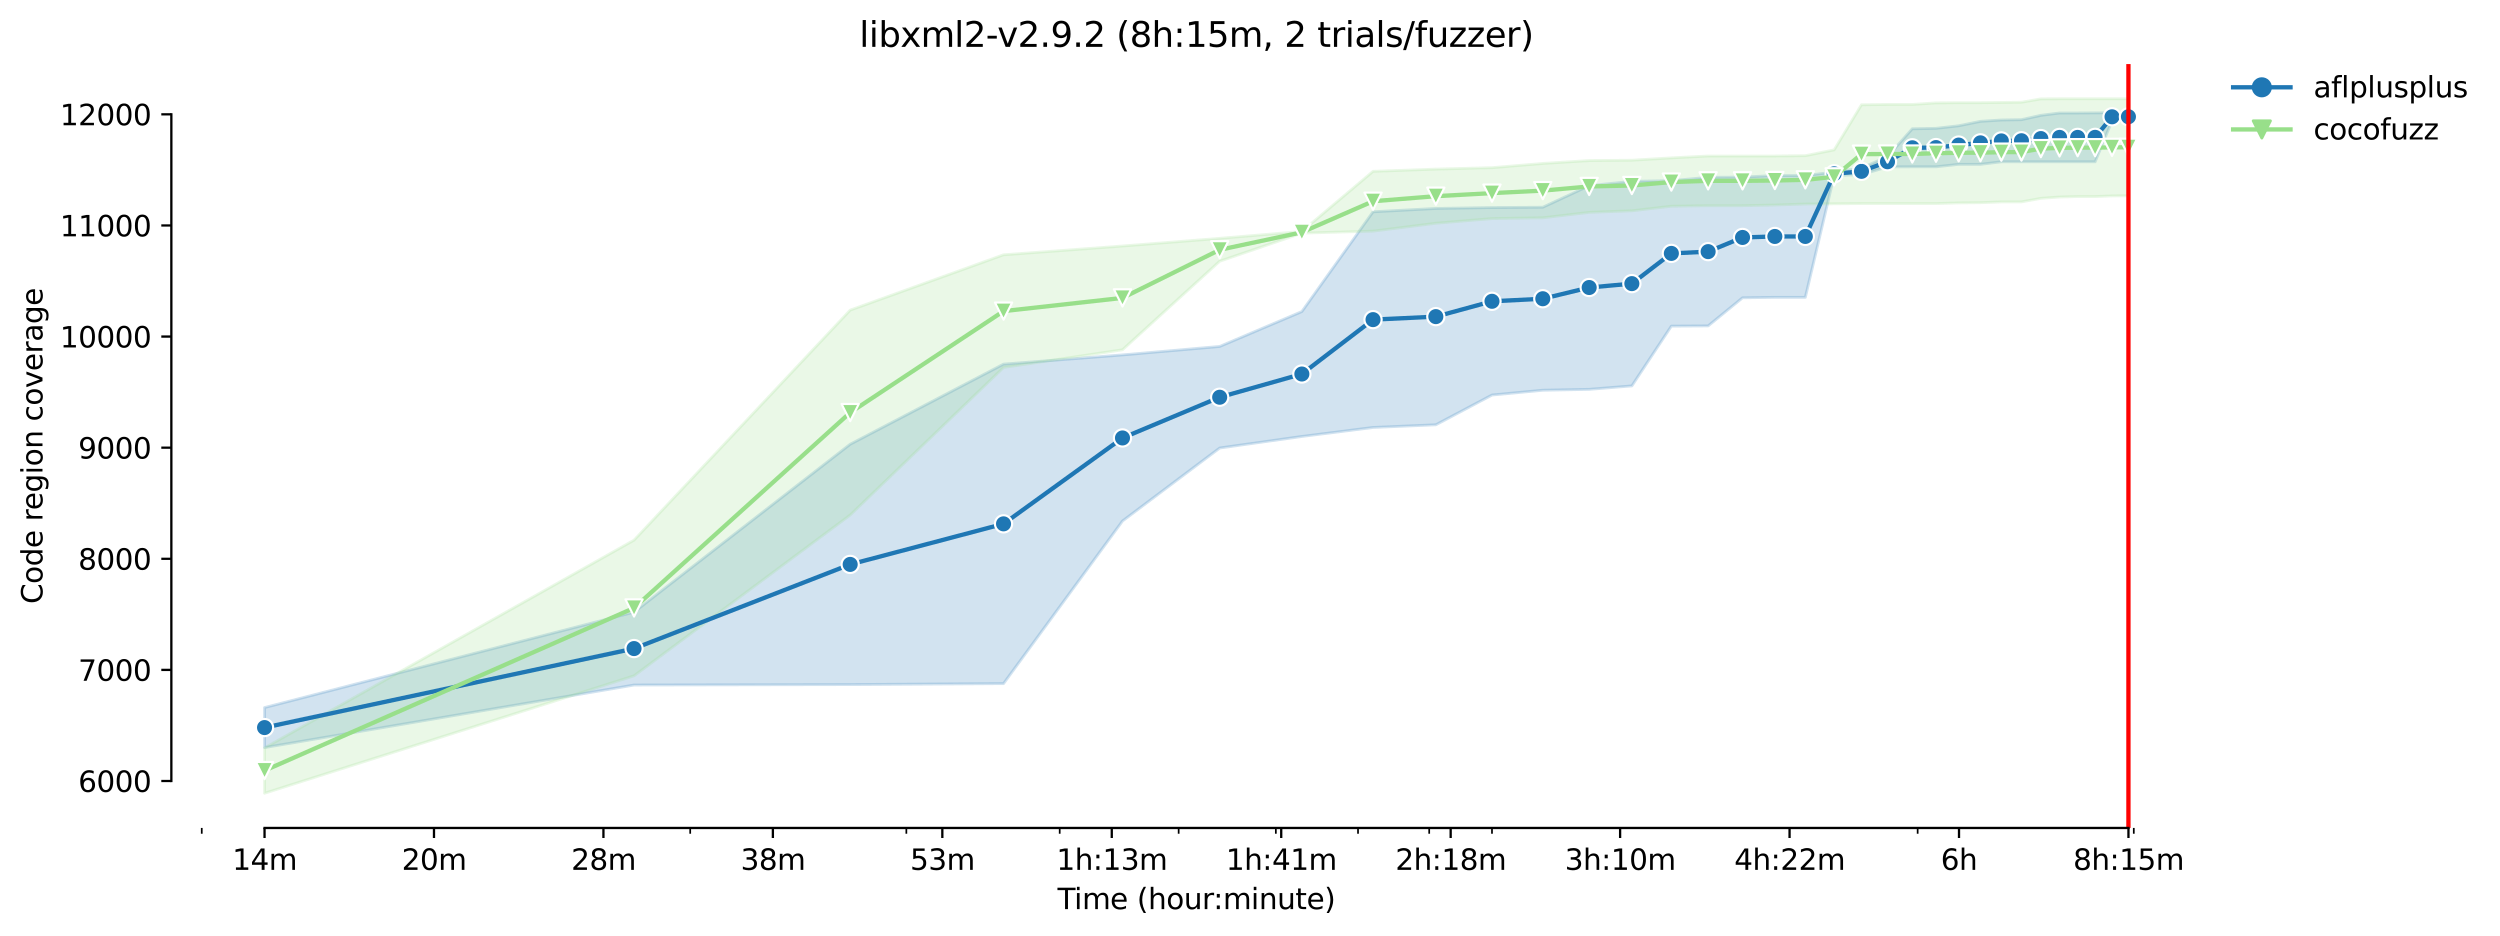 <?xml version="1.0" encoding="utf-8" standalone="no"?>
<!DOCTYPE svg PUBLIC "-//W3C//DTD SVG 1.1//EN"
  "http://www.w3.org/Graphics/SVG/1.1/DTD/svg11.dtd">
<svg height="325.986pt" version="1.1" viewBox="0 0 870.904 325.986" width="870.904pt" xmlns="http://www.w3.org/2000/svg" xmlns:xlink="http://www.w3.org/1999/xlink">
 <defs>
  <style type="text/css">*{stroke-linecap:butt;stroke-linejoin:round;}</style>
 </defs>
 <g id="figure_1">
  <g id="patch_1">
   <path d="M 0 325.986 
L 870.904 325.986 
L 870.904 0 
L 0 0 
z
" style="fill:#ffffff;"/>
  </g>
  <g id="axes_1">
   <g id="patch_2">
    <path d="M 59.691 288.43 
L 773.931 288.43 
L 773.931 22.318 
L 59.691 22.318 
z
" style="fill:#ffffff;"/>
   </g>
   <g id="PolyCollection_1">
    <defs>
     <path d="M 92.156 -79.496 
L 92.156 -65.561 
L 220.875 -87.353 
L 296.171 -87.508 
L 349.594 -87.856 
L 391.032 -144.485 
L 424.89 -169.916 
L 453.516 -173.941 
L 478.313 -177.076 
L 500.185 -178.005 
L 519.751 -188.379 
L 537.45 -190.043 
L 553.609 -190.353 
L 568.473 -191.553 
L 582.235 -212.377 
L 595.047 -212.455 
L 607.032 -222.248 
L 618.29 -222.402 
L 628.904 -222.402 
L 638.945 -264.826 
L 648.47 -265.174 
L 657.531 -267.845 
L 666.169 -267.883 
L 674.424 -267.883 
L 682.328 -268.735 
L 689.908 -268.735 
L 697.192 -269.625 
L 704.2 -269.625 
L 710.954 -269.625 
L 717.47 -269.625 
L 723.766 -269.625 
L 729.855 -269.625 
L 735.751 -283.908 
L 741.465 -283.908 
L 741.465 -286.734 
L 741.465 -286.734 
L 735.751 -286.695 
L 729.855 -286.656 
L 723.766 -286.618 
L 717.47 -286.618 
L 710.954 -285.805 
L 704.2 -284.295 
L 697.192 -284.179 
L 689.908 -283.715 
L 682.328 -282.166 
L 674.424 -281.276 
L 666.169 -281.121 
L 657.531 -271.445 
L 648.47 -267.419 
L 638.945 -266.064 
L 628.904 -264.826 
L 618.29 -264.826 
L 607.032 -264.284 
L 595.047 -264.206 
L 582.235 -263.045 
L 568.473 -262.813 
L 553.609 -261.303 
L 537.45 -253.794 
L 519.751 -253.678 
L 500.185 -253.368 
L 478.313 -252.207 
L 453.516 -217.448 
L 424.89 -205.294 
L 391.032 -202.352 
L 349.594 -199.139 
L 296.171 -171.232 
L 220.875 -112.745 
L 92.156 -79.496 
z
" id="me008b436d8" style="stroke:#1f77b4;stroke-opacity:0.2;"/>
    </defs>
    <g clip-path="url(#p731882c5df)">
     <use style="fill:#1f77b4;fill-opacity:0.2;stroke:#1f77b4;stroke-opacity:0.2;" x="0" xlink:href="#me008b436d8" y="325.986"/>
    </g>
   </g>
   <g id="PolyCollection_2">
    <defs>
     <path d="M 92.156 -65.445 
L 92.156 -49.652 
L 220.875 -90.566 
L 296.171 -146.575 
L 349.594 -197.978 
L 391.032 -204.133 
L 424.89 -234.982 
L 453.516 -244.775 
L 478.313 -245.472 
L 500.185 -248.22 
L 519.751 -249.846 
L 537.45 -250.117 
L 553.609 -252.013 
L 568.473 -252.555 
L 582.235 -254.142 
L 595.047 -254.336 
L 607.032 -254.336 
L 618.29 -254.568 
L 628.904 -254.917 
L 638.945 -254.994 
L 648.47 -255.071 
L 657.531 -255.071 
L 666.169 -255.071 
L 674.424 -255.071 
L 682.328 -255.304 
L 689.908 -255.381 
L 697.192 -255.652 
L 704.2 -255.652 
L 710.954 -256.891 
L 717.47 -257.355 
L 723.766 -257.51 
L 729.855 -257.51 
L 735.751 -257.742 
L 741.465 -257.781 
L 741.465 -291.572 
L 741.465 -291.572 
L 735.751 -291.572 
L 729.855 -291.572 
L 723.766 -291.572 
L 717.47 -291.572 
L 710.954 -291.534 
L 704.2 -290.372 
L 697.192 -290.295 
L 689.908 -290.217 
L 682.328 -290.217 
L 674.424 -290.14 
L 666.169 -289.598 
L 657.531 -289.598 
L 648.47 -289.482 
L 638.945 -273.767 
L 628.904 -271.754 
L 618.29 -271.638 
L 607.032 -271.638 
L 595.047 -271.638 
L 582.235 -270.98 
L 568.473 -270.167 
L 553.609 -270.051 
L 537.45 -269.045 
L 519.751 -267.574 
L 500.185 -267.071 
L 478.313 -266.296 
L 453.516 -245.356 
L 424.89 -242.956 
L 391.032 -240.285 
L 349.594 -237.227 
L 296.171 -217.951 
L 220.875 -137.827 
L 92.156 -65.445 
z
" id="mc931f66f4b" style="stroke:#98df8a;stroke-opacity:0.2;"/>
    </defs>
    <g clip-path="url(#p731882c5df)">
     <use style="fill:#98df8a;fill-opacity:0.2;stroke:#98df8a;stroke-opacity:0.2;" x="0" xlink:href="#mc931f66f4b" y="325.986"/>
    </g>
   </g>
   <g id="matplotlib.axis_1">
    <g id="xtick_1">
     <g id="line2d_1">
      <defs>
       <path d="M 0 0 
L 0 3.5 
" id="m190ce6c9cd" style="stroke:#000000;stroke-width:0.8;"/>
      </defs>
      <g>
       <use style="stroke:#000000;stroke-width:0.8;" x="92.156" xlink:href="#m190ce6c9cd" y="288.43"/>
      </g>
     </g>
     <g id="text_1">
      <!-- 14m -->
      <g transform="translate(80.923 303.029)scale(0.1 -0.1)">
       <defs>
        <path d="M 794 531 
L 1825 531 
L 1825 4091 
L 703 3866 
L 703 4441 
L 1819 4666 
L 2450 4666 
L 2450 531 
L 3481 531 
L 3481 0 
L 794 0 
L 794 531 
z
" id="DejaVuSans-31" transform="scale(0.016)"/>
        <path d="M 2419 4116 
L 825 1625 
L 2419 1625 
L 2419 4116 
z
M 2253 4666 
L 3047 4666 
L 3047 1625 
L 3713 1625 
L 3713 1100 
L 3047 1100 
L 3047 0 
L 2419 0 
L 2419 1100 
L 313 1100 
L 313 1709 
L 2253 4666 
z
" id="DejaVuSans-34" transform="scale(0.016)"/>
        <path d="M 3328 2828 
Q 3544 3216 3844 3400 
Q 4144 3584 4550 3584 
Q 5097 3584 5394 3201 
Q 5691 2819 5691 2113 
L 5691 0 
L 5113 0 
L 5113 2094 
Q 5113 2597 4934 2840 
Q 4756 3084 4391 3084 
Q 3944 3084 3684 2787 
Q 3425 2491 3425 1978 
L 3425 0 
L 2847 0 
L 2847 2094 
Q 2847 2600 2669 2842 
Q 2491 3084 2119 3084 
Q 1678 3084 1418 2786 
Q 1159 2488 1159 1978 
L 1159 0 
L 581 0 
L 581 3500 
L 1159 3500 
L 1159 2956 
Q 1356 3278 1631 3431 
Q 1906 3584 2284 3584 
Q 2666 3584 2933 3390 
Q 3200 3197 3328 2828 
z
" id="DejaVuSans-6d" transform="scale(0.016)"/>
       </defs>
       <use xlink:href="#DejaVuSans-31"/>
       <use x="63.623" xlink:href="#DejaVuSans-34"/>
       <use x="127.246" xlink:href="#DejaVuSans-6d"/>
      </g>
     </g>
    </g>
    <g id="xtick_2">
     <g id="line2d_2">
      <g>
       <use style="stroke:#000000;stroke-width:0.8;" x="151.185" xlink:href="#m190ce6c9cd" y="288.43"/>
      </g>
     </g>
     <g id="text_2">
      <!-- 20m -->
      <g transform="translate(139.952 303.029)scale(0.1 -0.1)">
       <defs>
        <path d="M 1228 531 
L 3431 531 
L 3431 0 
L 469 0 
L 469 531 
Q 828 903 1448 1529 
Q 2069 2156 2228 2338 
Q 2531 2678 2651 2914 
Q 2772 3150 2772 3378 
Q 2772 3750 2511 3984 
Q 2250 4219 1831 4219 
Q 1534 4219 1204 4116 
Q 875 4013 500 3803 
L 500 4441 
Q 881 4594 1212 4672 
Q 1544 4750 1819 4750 
Q 2544 4750 2975 4387 
Q 3406 4025 3406 3419 
Q 3406 3131 3298 2873 
Q 3191 2616 2906 2266 
Q 2828 2175 2409 1742 
Q 1991 1309 1228 531 
z
" id="DejaVuSans-32" transform="scale(0.016)"/>
        <path d="M 2034 4250 
Q 1547 4250 1301 3770 
Q 1056 3291 1056 2328 
Q 1056 1369 1301 889 
Q 1547 409 2034 409 
Q 2525 409 2770 889 
Q 3016 1369 3016 2328 
Q 3016 3291 2770 3770 
Q 2525 4250 2034 4250 
z
M 2034 4750 
Q 2819 4750 3233 4129 
Q 3647 3509 3647 2328 
Q 3647 1150 3233 529 
Q 2819 -91 2034 -91 
Q 1250 -91 836 529 
Q 422 1150 422 2328 
Q 422 3509 836 4129 
Q 1250 4750 2034 4750 
z
" id="DejaVuSans-30" transform="scale(0.016)"/>
       </defs>
       <use xlink:href="#DejaVuSans-32"/>
       <use x="63.623" xlink:href="#DejaVuSans-30"/>
       <use x="127.246" xlink:href="#DejaVuSans-6d"/>
      </g>
     </g>
    </g>
    <g id="xtick_3">
     <g id="line2d_3">
      <g>
       <use style="stroke:#000000;stroke-width:0.8;" x="210.213" xlink:href="#m190ce6c9cd" y="288.43"/>
      </g>
     </g>
     <g id="text_3">
      <!-- 28m -->
      <g transform="translate(198.981 303.029)scale(0.1 -0.1)">
       <defs>
        <path d="M 2034 2216 
Q 1584 2216 1326 1975 
Q 1069 1734 1069 1313 
Q 1069 891 1326 650 
Q 1584 409 2034 409 
Q 2484 409 2743 651 
Q 3003 894 3003 1313 
Q 3003 1734 2745 1975 
Q 2488 2216 2034 2216 
z
M 1403 2484 
Q 997 2584 770 2862 
Q 544 3141 544 3541 
Q 544 4100 942 4425 
Q 1341 4750 2034 4750 
Q 2731 4750 3128 4425 
Q 3525 4100 3525 3541 
Q 3525 3141 3298 2862 
Q 3072 2584 2669 2484 
Q 3125 2378 3379 2068 
Q 3634 1759 3634 1313 
Q 3634 634 3220 271 
Q 2806 -91 2034 -91 
Q 1263 -91 848 271 
Q 434 634 434 1313 
Q 434 1759 690 2068 
Q 947 2378 1403 2484 
z
M 1172 3481 
Q 1172 3119 1398 2916 
Q 1625 2713 2034 2713 
Q 2441 2713 2670 2916 
Q 2900 3119 2900 3481 
Q 2900 3844 2670 4047 
Q 2441 4250 2034 4250 
Q 1625 4250 1398 4047 
Q 1172 3844 1172 3481 
z
" id="DejaVuSans-38" transform="scale(0.016)"/>
       </defs>
       <use xlink:href="#DejaVuSans-32"/>
       <use x="63.623" xlink:href="#DejaVuSans-38"/>
       <use x="127.246" xlink:href="#DejaVuSans-6d"/>
      </g>
     </g>
    </g>
    <g id="xtick_4">
     <g id="line2d_4">
      <g>
       <use style="stroke:#000000;stroke-width:0.8;" x="269.242" xlink:href="#m190ce6c9cd" y="288.43"/>
      </g>
     </g>
     <g id="text_4">
      <!-- 38m -->
      <g transform="translate(258.009 303.029)scale(0.1 -0.1)">
       <defs>
        <path d="M 2597 2516 
Q 3050 2419 3304 2112 
Q 3559 1806 3559 1356 
Q 3559 666 3084 287 
Q 2609 -91 1734 -91 
Q 1441 -91 1130 -33 
Q 819 25 488 141 
L 488 750 
Q 750 597 1062 519 
Q 1375 441 1716 441 
Q 2309 441 2620 675 
Q 2931 909 2931 1356 
Q 2931 1769 2642 2001 
Q 2353 2234 1838 2234 
L 1294 2234 
L 1294 2753 
L 1863 2753 
Q 2328 2753 2575 2939 
Q 2822 3125 2822 3475 
Q 2822 3834 2567 4026 
Q 2313 4219 1838 4219 
Q 1578 4219 1281 4162 
Q 984 4106 628 3988 
L 628 4550 
Q 988 4650 1302 4700 
Q 1616 4750 1894 4750 
Q 2613 4750 3031 4423 
Q 3450 4097 3450 3541 
Q 3450 3153 3228 2886 
Q 3006 2619 2597 2516 
z
" id="DejaVuSans-33" transform="scale(0.016)"/>
       </defs>
       <use xlink:href="#DejaVuSans-33"/>
       <use x="63.623" xlink:href="#DejaVuSans-38"/>
       <use x="127.246" xlink:href="#DejaVuSans-6d"/>
      </g>
     </g>
    </g>
    <g id="xtick_5">
     <g id="line2d_5">
      <g>
       <use style="stroke:#000000;stroke-width:0.8;" x="328.271" xlink:href="#m190ce6c9cd" y="288.43"/>
      </g>
     </g>
     <g id="text_5">
      <!-- 53m -->
      <g transform="translate(317.038 303.029)scale(0.1 -0.1)">
       <defs>
        <path d="M 691 4666 
L 3169 4666 
L 3169 4134 
L 1269 4134 
L 1269 2991 
Q 1406 3038 1543 3061 
Q 1681 3084 1819 3084 
Q 2600 3084 3056 2656 
Q 3513 2228 3513 1497 
Q 3513 744 3044 326 
Q 2575 -91 1722 -91 
Q 1428 -91 1123 -41 
Q 819 9 494 109 
L 494 744 
Q 775 591 1075 516 
Q 1375 441 1709 441 
Q 2250 441 2565 725 
Q 2881 1009 2881 1497 
Q 2881 1984 2565 2268 
Q 2250 2553 1709 2553 
Q 1456 2553 1204 2497 
Q 953 2441 691 2322 
L 691 4666 
z
" id="DejaVuSans-35" transform="scale(0.016)"/>
       </defs>
       <use xlink:href="#DejaVuSans-35"/>
       <use x="63.623" xlink:href="#DejaVuSans-33"/>
       <use x="127.246" xlink:href="#DejaVuSans-6d"/>
      </g>
     </g>
    </g>
    <g id="xtick_6">
     <g id="line2d_6">
      <g>
       <use style="stroke:#000000;stroke-width:0.8;" x="387.299" xlink:href="#m190ce6c9cd" y="288.43"/>
      </g>
     </g>
     <g id="text_6">
      <!-- 1h:13m -->
      <g transform="translate(368.032 303.029)scale(0.1 -0.1)">
       <defs>
        <path d="M 3513 2113 
L 3513 0 
L 2938 0 
L 2938 2094 
Q 2938 2591 2744 2837 
Q 2550 3084 2163 3084 
Q 1697 3084 1428 2787 
Q 1159 2491 1159 1978 
L 1159 0 
L 581 0 
L 581 4863 
L 1159 4863 
L 1159 2956 
Q 1366 3272 1645 3428 
Q 1925 3584 2291 3584 
Q 2894 3584 3203 3211 
Q 3513 2838 3513 2113 
z
" id="DejaVuSans-68" transform="scale(0.016)"/>
        <path d="M 750 794 
L 1409 794 
L 1409 0 
L 750 0 
L 750 794 
z
M 750 3309 
L 1409 3309 
L 1409 2516 
L 750 2516 
L 750 3309 
z
" id="DejaVuSans-3a" transform="scale(0.016)"/>
       </defs>
       <use xlink:href="#DejaVuSans-31"/>
       <use x="63.623" xlink:href="#DejaVuSans-68"/>
       <use x="127.002" xlink:href="#DejaVuSans-3a"/>
       <use x="160.693" xlink:href="#DejaVuSans-31"/>
       <use x="224.316" xlink:href="#DejaVuSans-33"/>
       <use x="287.939" xlink:href="#DejaVuSans-6d"/>
      </g>
     </g>
    </g>
    <g id="xtick_7">
     <g id="line2d_7">
      <g>
       <use style="stroke:#000000;stroke-width:0.8;" x="446.328" xlink:href="#m190ce6c9cd" y="288.43"/>
      </g>
     </g>
     <g id="text_7">
      <!-- 1h:41m -->
      <g transform="translate(427.061 303.029)scale(0.1 -0.1)">
       <use xlink:href="#DejaVuSans-31"/>
       <use x="63.623" xlink:href="#DejaVuSans-68"/>
       <use x="127.002" xlink:href="#DejaVuSans-3a"/>
       <use x="160.693" xlink:href="#DejaVuSans-34"/>
       <use x="224.316" xlink:href="#DejaVuSans-31"/>
       <use x="287.939" xlink:href="#DejaVuSans-6d"/>
      </g>
     </g>
    </g>
    <g id="xtick_8">
     <g id="line2d_8">
      <g>
       <use style="stroke:#000000;stroke-width:0.8;" x="505.357" xlink:href="#m190ce6c9cd" y="288.43"/>
      </g>
     </g>
     <g id="text_8">
      <!-- 2h:18m -->
      <g transform="translate(486.09 303.029)scale(0.1 -0.1)">
       <use xlink:href="#DejaVuSans-32"/>
       <use x="63.623" xlink:href="#DejaVuSans-68"/>
       <use x="127.002" xlink:href="#DejaVuSans-3a"/>
       <use x="160.693" xlink:href="#DejaVuSans-31"/>
       <use x="224.316" xlink:href="#DejaVuSans-38"/>
       <use x="287.939" xlink:href="#DejaVuSans-6d"/>
      </g>
     </g>
    </g>
    <g id="xtick_9">
     <g id="line2d_9">
      <g>
       <use style="stroke:#000000;stroke-width:0.8;" x="564.385" xlink:href="#m190ce6c9cd" y="288.43"/>
      </g>
     </g>
     <g id="text_9">
      <!-- 3h:10m -->
      <g transform="translate(545.118 303.029)scale(0.1 -0.1)">
       <use xlink:href="#DejaVuSans-33"/>
       <use x="63.623" xlink:href="#DejaVuSans-68"/>
       <use x="127.002" xlink:href="#DejaVuSans-3a"/>
       <use x="160.693" xlink:href="#DejaVuSans-31"/>
       <use x="224.316" xlink:href="#DejaVuSans-30"/>
       <use x="287.939" xlink:href="#DejaVuSans-6d"/>
      </g>
     </g>
    </g>
    <g id="xtick_10">
     <g id="line2d_10">
      <g>
       <use style="stroke:#000000;stroke-width:0.8;" x="623.414" xlink:href="#m190ce6c9cd" y="288.43"/>
      </g>
     </g>
     <g id="text_10">
      <!-- 4h:22m -->
      <g transform="translate(604.147 303.029)scale(0.1 -0.1)">
       <use xlink:href="#DejaVuSans-34"/>
       <use x="63.623" xlink:href="#DejaVuSans-68"/>
       <use x="127.002" xlink:href="#DejaVuSans-3a"/>
       <use x="160.693" xlink:href="#DejaVuSans-32"/>
       <use x="224.316" xlink:href="#DejaVuSans-32"/>
       <use x="287.939" xlink:href="#DejaVuSans-6d"/>
      </g>
     </g>
    </g>
    <g id="xtick_11">
     <g id="line2d_11">
      <g>
       <use style="stroke:#000000;stroke-width:0.8;" x="682.443" xlink:href="#m190ce6c9cd" y="288.43"/>
      </g>
     </g>
     <g id="text_11">
      <!-- 6h -->
      <g transform="translate(676.093 303.029)scale(0.1 -0.1)">
       <defs>
        <path d="M 2113 2584 
Q 1688 2584 1439 2293 
Q 1191 2003 1191 1497 
Q 1191 994 1439 701 
Q 1688 409 2113 409 
Q 2538 409 2786 701 
Q 3034 994 3034 1497 
Q 3034 2003 2786 2293 
Q 2538 2584 2113 2584 
z
M 3366 4563 
L 3366 3988 
Q 3128 4100 2886 4159 
Q 2644 4219 2406 4219 
Q 1781 4219 1451 3797 
Q 1122 3375 1075 2522 
Q 1259 2794 1537 2939 
Q 1816 3084 2150 3084 
Q 2853 3084 3261 2657 
Q 3669 2231 3669 1497 
Q 3669 778 3244 343 
Q 2819 -91 2113 -91 
Q 1303 -91 875 529 
Q 447 1150 447 2328 
Q 447 3434 972 4092 
Q 1497 4750 2381 4750 
Q 2619 4750 2861 4703 
Q 3103 4656 3366 4563 
z
" id="DejaVuSans-36" transform="scale(0.016)"/>
       </defs>
       <use xlink:href="#DejaVuSans-36"/>
       <use x="63.623" xlink:href="#DejaVuSans-68"/>
      </g>
     </g>
    </g>
    <g id="xtick_12">
     <g id="line2d_12">
      <g>
       <use style="stroke:#000000;stroke-width:0.8;" x="741.471" xlink:href="#m190ce6c9cd" y="288.43"/>
      </g>
     </g>
     <g id="text_12">
      <!-- 8h:15m -->
      <g transform="translate(722.204 303.029)scale(0.1 -0.1)">
       <use xlink:href="#DejaVuSans-38"/>
       <use x="63.623" xlink:href="#DejaVuSans-68"/>
       <use x="127.002" xlink:href="#DejaVuSans-3a"/>
       <use x="160.693" xlink:href="#DejaVuSans-31"/>
       <use x="224.316" xlink:href="#DejaVuSans-35"/>
       <use x="287.939" xlink:href="#DejaVuSans-6d"/>
      </g>
     </g>
    </g>
    <g id="xtick_13">
     <g id="line2d_13">
      <defs>
       <path d="M 0 0 
L 0 2 
" id="mb31913b8ac" style="stroke:#000000;stroke-width:0.6;"/>
      </defs>
      <g>
       <use style="stroke:#000000;stroke-width:0.6;" x="70.284" xlink:href="#mb31913b8ac" y="288.43"/>
      </g>
     </g>
    </g>
    <g id="xtick_14">
     <g id="line2d_14">
      <g>
       <use style="stroke:#000000;stroke-width:0.6;" x="240.441" xlink:href="#mb31913b8ac" y="288.43"/>
      </g>
     </g>
    </g>
    <g id="xtick_15">
     <g id="line2d_15">
      <g>
       <use style="stroke:#000000;stroke-width:0.6;" x="315.736" xlink:href="#mb31913b8ac" y="288.43"/>
      </g>
     </g>
    </g>
    <g id="xtick_16">
     <g id="line2d_16">
      <g>
       <use style="stroke:#000000;stroke-width:0.6;" x="369.16" xlink:href="#mb31913b8ac" y="288.43"/>
      </g>
     </g>
    </g>
    <g id="xtick_17">
     <g id="line2d_17">
      <g>
       <use style="stroke:#000000;stroke-width:0.6;" x="410.598" xlink:href="#mb31913b8ac" y="288.43"/>
      </g>
     </g>
    </g>
    <g id="xtick_18">
     <g id="line2d_18">
      <g>
       <use style="stroke:#000000;stroke-width:0.6;" x="444.455" xlink:href="#mb31913b8ac" y="288.43"/>
      </g>
     </g>
    </g>
    <g id="xtick_19">
     <g id="line2d_19">
      <g>
       <use style="stroke:#000000;stroke-width:0.6;" x="473.082" xlink:href="#mb31913b8ac" y="288.43"/>
      </g>
     </g>
    </g>
    <g id="xtick_20">
     <g id="line2d_20">
      <g>
       <use style="stroke:#000000;stroke-width:0.6;" x="497.879" xlink:href="#mb31913b8ac" y="288.43"/>
      </g>
     </g>
    </g>
    <g id="xtick_21">
     <g id="line2d_21">
      <g>
       <use style="stroke:#000000;stroke-width:0.6;" x="519.751" xlink:href="#mb31913b8ac" y="288.43"/>
      </g>
     </g>
    </g>
    <g id="xtick_22">
     <g id="line2d_22">
      <g>
       <use style="stroke:#000000;stroke-width:0.6;" x="668.036" xlink:href="#mb31913b8ac" y="288.43"/>
      </g>
     </g>
    </g>
    <g id="xtick_23">
     <g id="line2d_23">
      <g>
       <use style="stroke:#000000;stroke-width:0.6;" x="743.332" xlink:href="#mb31913b8ac" y="288.43"/>
      </g>
     </g>
    </g>
    <g id="text_13">
     <!-- Time (hour:minute) -->
     <g transform="translate(368.404 316.707)scale(0.1 -0.1)">
      <defs>
       <path d="M -19 4666 
L 3928 4666 
L 3928 4134 
L 2272 4134 
L 2272 0 
L 1638 0 
L 1638 4134 
L -19 4134 
L -19 4666 
z
" id="DejaVuSans-54" transform="scale(0.016)"/>
       <path d="M 603 3500 
L 1178 3500 
L 1178 0 
L 603 0 
L 603 3500 
z
M 603 4863 
L 1178 4863 
L 1178 4134 
L 603 4134 
L 603 4863 
z
" id="DejaVuSans-69" transform="scale(0.016)"/>
       <path d="M 3597 1894 
L 3597 1613 
L 953 1613 
Q 991 1019 1311 708 
Q 1631 397 2203 397 
Q 2534 397 2845 478 
Q 3156 559 3463 722 
L 3463 178 
Q 3153 47 2828 -22 
Q 2503 -91 2169 -91 
Q 1331 -91 842 396 
Q 353 884 353 1716 
Q 353 2575 817 3079 
Q 1281 3584 2069 3584 
Q 2775 3584 3186 3129 
Q 3597 2675 3597 1894 
z
M 3022 2063 
Q 3016 2534 2758 2815 
Q 2500 3097 2075 3097 
Q 1594 3097 1305 2825 
Q 1016 2553 972 2059 
L 3022 2063 
z
" id="DejaVuSans-65" transform="scale(0.016)"/>
       <path id="DejaVuSans-20" transform="scale(0.016)"/>
       <path d="M 1984 4856 
Q 1566 4138 1362 3434 
Q 1159 2731 1159 2009 
Q 1159 1288 1364 580 
Q 1569 -128 1984 -844 
L 1484 -844 
Q 1016 -109 783 600 
Q 550 1309 550 2009 
Q 550 2706 781 3412 
Q 1013 4119 1484 4856 
L 1984 4856 
z
" id="DejaVuSans-28" transform="scale(0.016)"/>
       <path d="M 1959 3097 
Q 1497 3097 1228 2736 
Q 959 2375 959 1747 
Q 959 1119 1226 758 
Q 1494 397 1959 397 
Q 2419 397 2687 759 
Q 2956 1122 2956 1747 
Q 2956 2369 2687 2733 
Q 2419 3097 1959 3097 
z
M 1959 3584 
Q 2709 3584 3137 3096 
Q 3566 2609 3566 1747 
Q 3566 888 3137 398 
Q 2709 -91 1959 -91 
Q 1206 -91 779 398 
Q 353 888 353 1747 
Q 353 2609 779 3096 
Q 1206 3584 1959 3584 
z
" id="DejaVuSans-6f" transform="scale(0.016)"/>
       <path d="M 544 1381 
L 544 3500 
L 1119 3500 
L 1119 1403 
Q 1119 906 1312 657 
Q 1506 409 1894 409 
Q 2359 409 2629 706 
Q 2900 1003 2900 1516 
L 2900 3500 
L 3475 3500 
L 3475 0 
L 2900 0 
L 2900 538 
Q 2691 219 2414 64 
Q 2138 -91 1772 -91 
Q 1169 -91 856 284 
Q 544 659 544 1381 
z
M 1991 3584 
L 1991 3584 
z
" id="DejaVuSans-75" transform="scale(0.016)"/>
       <path d="M 2631 2963 
Q 2534 3019 2420 3045 
Q 2306 3072 2169 3072 
Q 1681 3072 1420 2755 
Q 1159 2438 1159 1844 
L 1159 0 
L 581 0 
L 581 3500 
L 1159 3500 
L 1159 2956 
Q 1341 3275 1631 3429 
Q 1922 3584 2338 3584 
Q 2397 3584 2469 3576 
Q 2541 3569 2628 3553 
L 2631 2963 
z
" id="DejaVuSans-72" transform="scale(0.016)"/>
       <path d="M 3513 2113 
L 3513 0 
L 2938 0 
L 2938 2094 
Q 2938 2591 2744 2837 
Q 2550 3084 2163 3084 
Q 1697 3084 1428 2787 
Q 1159 2491 1159 1978 
L 1159 0 
L 581 0 
L 581 3500 
L 1159 3500 
L 1159 2956 
Q 1366 3272 1645 3428 
Q 1925 3584 2291 3584 
Q 2894 3584 3203 3211 
Q 3513 2838 3513 2113 
z
" id="DejaVuSans-6e" transform="scale(0.016)"/>
       <path d="M 1172 4494 
L 1172 3500 
L 2356 3500 
L 2356 3053 
L 1172 3053 
L 1172 1153 
Q 1172 725 1289 603 
Q 1406 481 1766 481 
L 2356 481 
L 2356 0 
L 1766 0 
Q 1100 0 847 248 
Q 594 497 594 1153 
L 594 3053 
L 172 3053 
L 172 3500 
L 594 3500 
L 594 4494 
L 1172 4494 
z
" id="DejaVuSans-74" transform="scale(0.016)"/>
       <path d="M 513 4856 
L 1013 4856 
Q 1481 4119 1714 3412 
Q 1947 2706 1947 2009 
Q 1947 1309 1714 600 
Q 1481 -109 1013 -844 
L 513 -844 
Q 928 -128 1133 580 
Q 1338 1288 1338 2009 
Q 1338 2731 1133 3434 
Q 928 4138 513 4856 
z
" id="DejaVuSans-29" transform="scale(0.016)"/>
      </defs>
      <use xlink:href="#DejaVuSans-54"/>
      <use x="57.959" xlink:href="#DejaVuSans-69"/>
      <use x="85.742" xlink:href="#DejaVuSans-6d"/>
      <use x="183.154" xlink:href="#DejaVuSans-65"/>
      <use x="244.678" xlink:href="#DejaVuSans-20"/>
      <use x="276.465" xlink:href="#DejaVuSans-28"/>
      <use x="315.479" xlink:href="#DejaVuSans-68"/>
      <use x="378.857" xlink:href="#DejaVuSans-6f"/>
      <use x="440.039" xlink:href="#DejaVuSans-75"/>
      <use x="503.418" xlink:href="#DejaVuSans-72"/>
      <use x="542.781" xlink:href="#DejaVuSans-3a"/>
      <use x="576.473" xlink:href="#DejaVuSans-6d"/>
      <use x="673.885" xlink:href="#DejaVuSans-69"/>
      <use x="701.668" xlink:href="#DejaVuSans-6e"/>
      <use x="765.047" xlink:href="#DejaVuSans-75"/>
      <use x="828.426" xlink:href="#DejaVuSans-74"/>
      <use x="867.635" xlink:href="#DejaVuSans-65"/>
      <use x="929.158" xlink:href="#DejaVuSans-29"/>
     </g>
    </g>
   </g>
   <g id="matplotlib.axis_2">
    <g id="ytick_1">
     <g id="line2d_24">
      <defs>
       <path d="M 0 0 
L -3.5 0 
" id="ma44c83b5fb" style="stroke:#000000;stroke-width:0.8;"/>
      </defs>
      <g>
       <use style="stroke:#000000;stroke-width:0.8;" x="59.691" xlink:href="#ma44c83b5fb" y="272.076"/>
      </g>
     </g>
     <g id="text_14">
      <!-- 6000 -->
      <g transform="translate(27.241 275.876)scale(0.1 -0.1)">
       <use xlink:href="#DejaVuSans-36"/>
       <use x="63.623" xlink:href="#DejaVuSans-30"/>
       <use x="127.246" xlink:href="#DejaVuSans-30"/>
       <use x="190.869" xlink:href="#DejaVuSans-30"/>
      </g>
     </g>
    </g>
    <g id="ytick_2">
     <g id="line2d_25">
      <g>
       <use style="stroke:#000000;stroke-width:0.8;" x="59.691" xlink:href="#ma44c83b5fb" y="233.369"/>
      </g>
     </g>
     <g id="text_15">
      <!-- 7000 -->
      <g transform="translate(27.241 237.168)scale(0.1 -0.1)">
       <defs>
        <path d="M 525 4666 
L 3525 4666 
L 3525 4397 
L 1831 0 
L 1172 0 
L 2766 4134 
L 525 4134 
L 525 4666 
z
" id="DejaVuSans-37" transform="scale(0.016)"/>
       </defs>
       <use xlink:href="#DejaVuSans-37"/>
       <use x="63.623" xlink:href="#DejaVuSans-30"/>
       <use x="127.246" xlink:href="#DejaVuSans-30"/>
       <use x="190.869" xlink:href="#DejaVuSans-30"/>
      </g>
     </g>
    </g>
    <g id="ytick_3">
     <g id="line2d_26">
      <g>
       <use style="stroke:#000000;stroke-width:0.8;" x="59.691" xlink:href="#ma44c83b5fb" y="194.662"/>
      </g>
     </g>
     <g id="text_16">
      <!-- 8000 -->
      <g transform="translate(27.241 198.461)scale(0.1 -0.1)">
       <use xlink:href="#DejaVuSans-38"/>
       <use x="63.623" xlink:href="#DejaVuSans-30"/>
       <use x="127.246" xlink:href="#DejaVuSans-30"/>
       <use x="190.869" xlink:href="#DejaVuSans-30"/>
      </g>
     </g>
    </g>
    <g id="ytick_4">
     <g id="line2d_27">
      <g>
       <use style="stroke:#000000;stroke-width:0.8;" x="59.691" xlink:href="#ma44c83b5fb" y="155.955"/>
      </g>
     </g>
     <g id="text_17">
      <!-- 9000 -->
      <g transform="translate(27.241 159.754)scale(0.1 -0.1)">
       <defs>
        <path d="M 703 97 
L 703 672 
Q 941 559 1184 500 
Q 1428 441 1663 441 
Q 2288 441 2617 861 
Q 2947 1281 2994 2138 
Q 2813 1869 2534 1725 
Q 2256 1581 1919 1581 
Q 1219 1581 811 2004 
Q 403 2428 403 3163 
Q 403 3881 828 4315 
Q 1253 4750 1959 4750 
Q 2769 4750 3195 4129 
Q 3622 3509 3622 2328 
Q 3622 1225 3098 567 
Q 2575 -91 1691 -91 
Q 1453 -91 1209 -44 
Q 966 3 703 97 
z
M 1959 2075 
Q 2384 2075 2632 2365 
Q 2881 2656 2881 3163 
Q 2881 3666 2632 3958 
Q 2384 4250 1959 4250 
Q 1534 4250 1286 3958 
Q 1038 3666 1038 3163 
Q 1038 2656 1286 2365 
Q 1534 2075 1959 2075 
z
" id="DejaVuSans-39" transform="scale(0.016)"/>
       </defs>
       <use xlink:href="#DejaVuSans-39"/>
       <use x="63.623" xlink:href="#DejaVuSans-30"/>
       <use x="127.246" xlink:href="#DejaVuSans-30"/>
       <use x="190.869" xlink:href="#DejaVuSans-30"/>
      </g>
     </g>
    </g>
    <g id="ytick_5">
     <g id="line2d_28">
      <g>
       <use style="stroke:#000000;stroke-width:0.8;" x="59.691" xlink:href="#ma44c83b5fb" y="117.248"/>
      </g>
     </g>
     <g id="text_18">
      <!-- 10000 -->
      <g transform="translate(20.878 121.047)scale(0.1 -0.1)">
       <use xlink:href="#DejaVuSans-31"/>
       <use x="63.623" xlink:href="#DejaVuSans-30"/>
       <use x="127.246" xlink:href="#DejaVuSans-30"/>
       <use x="190.869" xlink:href="#DejaVuSans-30"/>
       <use x="254.492" xlink:href="#DejaVuSans-30"/>
      </g>
     </g>
    </g>
    <g id="ytick_6">
     <g id="line2d_29">
      <g>
       <use style="stroke:#000000;stroke-width:0.8;" x="59.691" xlink:href="#ma44c83b5fb" y="78.54"/>
      </g>
     </g>
     <g id="text_19">
      <!-- 11000 -->
      <g transform="translate(20.878 82.34)scale(0.1 -0.1)">
       <use xlink:href="#DejaVuSans-31"/>
       <use x="63.623" xlink:href="#DejaVuSans-31"/>
       <use x="127.246" xlink:href="#DejaVuSans-30"/>
       <use x="190.869" xlink:href="#DejaVuSans-30"/>
       <use x="254.492" xlink:href="#DejaVuSans-30"/>
      </g>
     </g>
    </g>
    <g id="ytick_7">
     <g id="line2d_30">
      <g>
       <use style="stroke:#000000;stroke-width:0.8;" x="59.691" xlink:href="#ma44c83b5fb" y="39.833"/>
      </g>
     </g>
     <g id="text_20">
      <!-- 12000 -->
      <g transform="translate(20.878 43.632)scale(0.1 -0.1)">
       <use xlink:href="#DejaVuSans-31"/>
       <use x="63.623" xlink:href="#DejaVuSans-32"/>
       <use x="127.246" xlink:href="#DejaVuSans-30"/>
       <use x="190.869" xlink:href="#DejaVuSans-30"/>
       <use x="254.492" xlink:href="#DejaVuSans-30"/>
      </g>
     </g>
    </g>
    <g id="text_21">
     <!-- Code region coverage -->
     <g transform="translate(14.798 210.38)rotate(-90)scale(0.1 -0.1)">
      <defs>
       <path d="M 4122 4306 
L 4122 3641 
Q 3803 3938 3442 4084 
Q 3081 4231 2675 4231 
Q 1875 4231 1450 3742 
Q 1025 3253 1025 2328 
Q 1025 1406 1450 917 
Q 1875 428 2675 428 
Q 3081 428 3442 575 
Q 3803 722 4122 1019 
L 4122 359 
Q 3791 134 3420 21 
Q 3050 -91 2638 -91 
Q 1578 -91 968 557 
Q 359 1206 359 2328 
Q 359 3453 968 4101 
Q 1578 4750 2638 4750 
Q 3056 4750 3426 4639 
Q 3797 4528 4122 4306 
z
" id="DejaVuSans-43" transform="scale(0.016)"/>
       <path d="M 2906 2969 
L 2906 4863 
L 3481 4863 
L 3481 0 
L 2906 0 
L 2906 525 
Q 2725 213 2448 61 
Q 2172 -91 1784 -91 
Q 1150 -91 751 415 
Q 353 922 353 1747 
Q 353 2572 751 3078 
Q 1150 3584 1784 3584 
Q 2172 3584 2448 3432 
Q 2725 3281 2906 2969 
z
M 947 1747 
Q 947 1113 1208 752 
Q 1469 391 1925 391 
Q 2381 391 2643 752 
Q 2906 1113 2906 1747 
Q 2906 2381 2643 2742 
Q 2381 3103 1925 3103 
Q 1469 3103 1208 2742 
Q 947 2381 947 1747 
z
" id="DejaVuSans-64" transform="scale(0.016)"/>
       <path d="M 2906 1791 
Q 2906 2416 2648 2759 
Q 2391 3103 1925 3103 
Q 1463 3103 1205 2759 
Q 947 2416 947 1791 
Q 947 1169 1205 825 
Q 1463 481 1925 481 
Q 2391 481 2648 825 
Q 2906 1169 2906 1791 
z
M 3481 434 
Q 3481 -459 3084 -895 
Q 2688 -1331 1869 -1331 
Q 1566 -1331 1297 -1286 
Q 1028 -1241 775 -1147 
L 775 -588 
Q 1028 -725 1275 -790 
Q 1522 -856 1778 -856 
Q 2344 -856 2625 -561 
Q 2906 -266 2906 331 
L 2906 616 
Q 2728 306 2450 153 
Q 2172 0 1784 0 
Q 1141 0 747 490 
Q 353 981 353 1791 
Q 353 2603 747 3093 
Q 1141 3584 1784 3584 
Q 2172 3584 2450 3431 
Q 2728 3278 2906 2969 
L 2906 3500 
L 3481 3500 
L 3481 434 
z
" id="DejaVuSans-67" transform="scale(0.016)"/>
       <path d="M 3122 3366 
L 3122 2828 
Q 2878 2963 2633 3030 
Q 2388 3097 2138 3097 
Q 1578 3097 1268 2742 
Q 959 2388 959 1747 
Q 959 1106 1268 751 
Q 1578 397 2138 397 
Q 2388 397 2633 464 
Q 2878 531 3122 666 
L 3122 134 
Q 2881 22 2623 -34 
Q 2366 -91 2075 -91 
Q 1284 -91 818 406 
Q 353 903 353 1747 
Q 353 2603 823 3093 
Q 1294 3584 2113 3584 
Q 2378 3584 2631 3529 
Q 2884 3475 3122 3366 
z
" id="DejaVuSans-63" transform="scale(0.016)"/>
       <path d="M 191 3500 
L 800 3500 
L 1894 563 
L 2988 3500 
L 3597 3500 
L 2284 0 
L 1503 0 
L 191 3500 
z
" id="DejaVuSans-76" transform="scale(0.016)"/>
       <path d="M 2194 1759 
Q 1497 1759 1228 1600 
Q 959 1441 959 1056 
Q 959 750 1161 570 
Q 1363 391 1709 391 
Q 2188 391 2477 730 
Q 2766 1069 2766 1631 
L 2766 1759 
L 2194 1759 
z
M 3341 1997 
L 3341 0 
L 2766 0 
L 2766 531 
Q 2569 213 2275 61 
Q 1981 -91 1556 -91 
Q 1019 -91 701 211 
Q 384 513 384 1019 
Q 384 1609 779 1909 
Q 1175 2209 1959 2209 
L 2766 2209 
L 2766 2266 
Q 2766 2663 2505 2880 
Q 2244 3097 1772 3097 
Q 1472 3097 1187 3025 
Q 903 2953 641 2809 
L 641 3341 
Q 956 3463 1253 3523 
Q 1550 3584 1831 3584 
Q 2591 3584 2966 3190 
Q 3341 2797 3341 1997 
z
" id="DejaVuSans-61" transform="scale(0.016)"/>
      </defs>
      <use xlink:href="#DejaVuSans-43"/>
      <use x="69.824" xlink:href="#DejaVuSans-6f"/>
      <use x="131.006" xlink:href="#DejaVuSans-64"/>
      <use x="194.482" xlink:href="#DejaVuSans-65"/>
      <use x="256.006" xlink:href="#DejaVuSans-20"/>
      <use x="287.793" xlink:href="#DejaVuSans-72"/>
      <use x="326.656" xlink:href="#DejaVuSans-65"/>
      <use x="388.18" xlink:href="#DejaVuSans-67"/>
      <use x="451.656" xlink:href="#DejaVuSans-69"/>
      <use x="479.439" xlink:href="#DejaVuSans-6f"/>
      <use x="540.621" xlink:href="#DejaVuSans-6e"/>
      <use x="604" xlink:href="#DejaVuSans-20"/>
      <use x="635.787" xlink:href="#DejaVuSans-63"/>
      <use x="690.768" xlink:href="#DejaVuSans-6f"/>
      <use x="751.949" xlink:href="#DejaVuSans-76"/>
      <use x="811.129" xlink:href="#DejaVuSans-65"/>
      <use x="872.652" xlink:href="#DejaVuSans-72"/>
      <use x="913.766" xlink:href="#DejaVuSans-61"/>
      <use x="975.045" xlink:href="#DejaVuSans-67"/>
      <use x="1038.521" xlink:href="#DejaVuSans-65"/>
     </g>
    </g>
   </g>
   <g id="line2d_31">
    <path clip-path="url(#p731882c5df)" d="M 92.156 253.458 
L 220.875 225.937 
L 296.171 196.617 
L 349.594 182.489 
L 391.032 152.568 
L 424.89 138.382 
L 453.516 130.292 
L 478.313 111.345 
L 500.185 110.3 
L 519.751 104.958 
L 537.45 104.068 
L 553.609 100.158 
L 568.473 98.804 
L 582.235 88.275 
L 595.047 87.656 
L 607.032 82.721 
L 618.29 82.372 
L 628.904 82.372 
L 638.945 60.541 
L 648.47 59.69 
L 657.531 56.342 
L 666.169 51.484 
L 674.424 51.407 
L 682.328 50.536 
L 689.908 49.762 
L 697.192 49.084 
L 704.2 49.026 
L 710.954 48.271 
L 717.47 47.865 
L 723.766 47.865 
L 729.855 47.846 
L 735.751 40.685 
L 741.465 40.665 
" style="fill:none;stroke:#1f77b4;stroke-linecap:square;stroke-width:1.5;"/>
    <defs>
     <path d="M 0 3 
C 0.796 3 1.559 2.684 2.121 2.121 
C 2.684 1.559 3 0.796 3 0 
C 3 -0.796 2.684 -1.559 2.121 -2.121 
C 1.559 -2.684 0.796 -3 0 -3 
C -0.796 -3 -1.559 -2.684 -2.121 -2.121 
C -2.684 -1.559 -3 -0.796 -3 0 
C -3 0.796 -2.684 1.559 -2.121 2.121 
C -1.559 2.684 -0.796 3 0 3 
z
" id="m2eee8ec92e" style="stroke:#ffffff;stroke-width:0.75;"/>
    </defs>
    <g clip-path="url(#p731882c5df)">
     <use style="fill:#1f77b4;stroke:#ffffff;stroke-width:0.75;" x="92.156" xlink:href="#m2eee8ec92e" y="253.458"/>
     <use style="fill:#1f77b4;stroke:#ffffff;stroke-width:0.75;" x="220.875" xlink:href="#m2eee8ec92e" y="225.937"/>
     <use style="fill:#1f77b4;stroke:#ffffff;stroke-width:0.75;" x="296.171" xlink:href="#m2eee8ec92e" y="196.617"/>
     <use style="fill:#1f77b4;stroke:#ffffff;stroke-width:0.75;" x="349.594" xlink:href="#m2eee8ec92e" y="182.489"/>
     <use style="fill:#1f77b4;stroke:#ffffff;stroke-width:0.75;" x="391.032" xlink:href="#m2eee8ec92e" y="152.568"/>
     <use style="fill:#1f77b4;stroke:#ffffff;stroke-width:0.75;" x="424.89" xlink:href="#m2eee8ec92e" y="138.382"/>
     <use style="fill:#1f77b4;stroke:#ffffff;stroke-width:0.75;" x="453.516" xlink:href="#m2eee8ec92e" y="130.292"/>
     <use style="fill:#1f77b4;stroke:#ffffff;stroke-width:0.75;" x="478.313" xlink:href="#m2eee8ec92e" y="111.345"/>
     <use style="fill:#1f77b4;stroke:#ffffff;stroke-width:0.75;" x="500.185" xlink:href="#m2eee8ec92e" y="110.3"/>
     <use style="fill:#1f77b4;stroke:#ffffff;stroke-width:0.75;" x="519.751" xlink:href="#m2eee8ec92e" y="104.958"/>
     <use style="fill:#1f77b4;stroke:#ffffff;stroke-width:0.75;" x="537.45" xlink:href="#m2eee8ec92e" y="104.068"/>
     <use style="fill:#1f77b4;stroke:#ffffff;stroke-width:0.75;" x="553.609" xlink:href="#m2eee8ec92e" y="100.158"/>
     <use style="fill:#1f77b4;stroke:#ffffff;stroke-width:0.75;" x="568.473" xlink:href="#m2eee8ec92e" y="98.804"/>
     <use style="fill:#1f77b4;stroke:#ffffff;stroke-width:0.75;" x="582.235" xlink:href="#m2eee8ec92e" y="88.275"/>
     <use style="fill:#1f77b4;stroke:#ffffff;stroke-width:0.75;" x="595.047" xlink:href="#m2eee8ec92e" y="87.656"/>
     <use style="fill:#1f77b4;stroke:#ffffff;stroke-width:0.75;" x="607.032" xlink:href="#m2eee8ec92e" y="82.721"/>
     <use style="fill:#1f77b4;stroke:#ffffff;stroke-width:0.75;" x="618.29" xlink:href="#m2eee8ec92e" y="82.372"/>
     <use style="fill:#1f77b4;stroke:#ffffff;stroke-width:0.75;" x="628.904" xlink:href="#m2eee8ec92e" y="82.372"/>
     <use style="fill:#1f77b4;stroke:#ffffff;stroke-width:0.75;" x="638.945" xlink:href="#m2eee8ec92e" y="60.541"/>
     <use style="fill:#1f77b4;stroke:#ffffff;stroke-width:0.75;" x="648.47" xlink:href="#m2eee8ec92e" y="59.69"/>
     <use style="fill:#1f77b4;stroke:#ffffff;stroke-width:0.75;" x="657.531" xlink:href="#m2eee8ec92e" y="56.342"/>
     <use style="fill:#1f77b4;stroke:#ffffff;stroke-width:0.75;" x="666.169" xlink:href="#m2eee8ec92e" y="51.484"/>
     <use style="fill:#1f77b4;stroke:#ffffff;stroke-width:0.75;" x="674.424" xlink:href="#m2eee8ec92e" y="51.407"/>
     <use style="fill:#1f77b4;stroke:#ffffff;stroke-width:0.75;" x="682.328" xlink:href="#m2eee8ec92e" y="50.536"/>
     <use style="fill:#1f77b4;stroke:#ffffff;stroke-width:0.75;" x="689.908" xlink:href="#m2eee8ec92e" y="49.762"/>
     <use style="fill:#1f77b4;stroke:#ffffff;stroke-width:0.75;" x="697.192" xlink:href="#m2eee8ec92e" y="49.084"/>
     <use style="fill:#1f77b4;stroke:#ffffff;stroke-width:0.75;" x="704.2" xlink:href="#m2eee8ec92e" y="49.026"/>
     <use style="fill:#1f77b4;stroke:#ffffff;stroke-width:0.75;" x="710.954" xlink:href="#m2eee8ec92e" y="48.271"/>
     <use style="fill:#1f77b4;stroke:#ffffff;stroke-width:0.75;" x="717.47" xlink:href="#m2eee8ec92e" y="47.865"/>
     <use style="fill:#1f77b4;stroke:#ffffff;stroke-width:0.75;" x="723.766" xlink:href="#m2eee8ec92e" y="47.865"/>
     <use style="fill:#1f77b4;stroke:#ffffff;stroke-width:0.75;" x="729.855" xlink:href="#m2eee8ec92e" y="47.846"/>
     <use style="fill:#1f77b4;stroke:#ffffff;stroke-width:0.75;" x="735.751" xlink:href="#m2eee8ec92e" y="40.685"/>
     <use style="fill:#1f77b4;stroke:#ffffff;stroke-width:0.75;" x="741.465" xlink:href="#m2eee8ec92e" y="40.665"/>
    </g>
   </g>
   <g id="line2d_32">
    <path clip-path="url(#p731882c5df)" d="M 92.156 268.438 
L 220.875 211.79 
L 296.171 143.723 
L 349.594 108.384 
L 391.032 103.777 
L 424.89 87.017 
L 453.516 80.921 
L 478.313 70.102 
L 500.185 68.341 
L 519.751 67.277 
L 537.45 66.406 
L 553.609 64.954 
L 568.473 64.625 
L 582.235 63.425 
L 595.047 62.999 
L 607.032 62.999 
L 618.29 62.883 
L 628.904 62.651 
L 638.945 61.606 
L 648.47 53.71 
L 657.531 53.652 
L 666.169 53.652 
L 674.424 53.381 
L 682.328 53.226 
L 689.908 53.187 
L 697.192 53.013 
L 704.2 52.974 
L 710.954 51.774 
L 717.47 51.523 
L 723.766 51.445 
L 729.855 51.445 
L 735.751 51.329 
L 741.465 51.31 
" style="fill:none;stroke:#98df8a;stroke-linecap:square;stroke-width:1.5;"/>
    <defs>
     <path d="M -0 3 
L 3 -3 
L -3 -3 
z
" id="mf7f33a3ae9" style="stroke:#ffffff;stroke-linejoin:miter;stroke-width:0.75;"/>
    </defs>
    <g clip-path="url(#p731882c5df)">
     <use style="fill:#98df8a;stroke:#ffffff;stroke-linejoin:miter;stroke-width:0.75;" x="92.156" xlink:href="#mf7f33a3ae9" y="268.438"/>
     <use style="fill:#98df8a;stroke:#ffffff;stroke-linejoin:miter;stroke-width:0.75;" x="220.875" xlink:href="#mf7f33a3ae9" y="211.79"/>
     <use style="fill:#98df8a;stroke:#ffffff;stroke-linejoin:miter;stroke-width:0.75;" x="296.171" xlink:href="#mf7f33a3ae9" y="143.723"/>
     <use style="fill:#98df8a;stroke:#ffffff;stroke-linejoin:miter;stroke-width:0.75;" x="349.594" xlink:href="#mf7f33a3ae9" y="108.384"/>
     <use style="fill:#98df8a;stroke:#ffffff;stroke-linejoin:miter;stroke-width:0.75;" x="391.032" xlink:href="#mf7f33a3ae9" y="103.777"/>
     <use style="fill:#98df8a;stroke:#ffffff;stroke-linejoin:miter;stroke-width:0.75;" x="424.89" xlink:href="#mf7f33a3ae9" y="87.017"/>
     <use style="fill:#98df8a;stroke:#ffffff;stroke-linejoin:miter;stroke-width:0.75;" x="453.516" xlink:href="#mf7f33a3ae9" y="80.921"/>
     <use style="fill:#98df8a;stroke:#ffffff;stroke-linejoin:miter;stroke-width:0.75;" x="478.313" xlink:href="#mf7f33a3ae9" y="70.102"/>
     <use style="fill:#98df8a;stroke:#ffffff;stroke-linejoin:miter;stroke-width:0.75;" x="500.185" xlink:href="#mf7f33a3ae9" y="68.341"/>
     <use style="fill:#98df8a;stroke:#ffffff;stroke-linejoin:miter;stroke-width:0.75;" x="519.751" xlink:href="#mf7f33a3ae9" y="67.277"/>
     <use style="fill:#98df8a;stroke:#ffffff;stroke-linejoin:miter;stroke-width:0.75;" x="537.45" xlink:href="#mf7f33a3ae9" y="66.406"/>
     <use style="fill:#98df8a;stroke:#ffffff;stroke-linejoin:miter;stroke-width:0.75;" x="553.609" xlink:href="#mf7f33a3ae9" y="64.954"/>
     <use style="fill:#98df8a;stroke:#ffffff;stroke-linejoin:miter;stroke-width:0.75;" x="568.473" xlink:href="#mf7f33a3ae9" y="64.625"/>
     <use style="fill:#98df8a;stroke:#ffffff;stroke-linejoin:miter;stroke-width:0.75;" x="582.235" xlink:href="#mf7f33a3ae9" y="63.425"/>
     <use style="fill:#98df8a;stroke:#ffffff;stroke-linejoin:miter;stroke-width:0.75;" x="595.047" xlink:href="#mf7f33a3ae9" y="62.999"/>
     <use style="fill:#98df8a;stroke:#ffffff;stroke-linejoin:miter;stroke-width:0.75;" x="607.032" xlink:href="#mf7f33a3ae9" y="62.999"/>
     <use style="fill:#98df8a;stroke:#ffffff;stroke-linejoin:miter;stroke-width:0.75;" x="618.29" xlink:href="#mf7f33a3ae9" y="62.883"/>
     <use style="fill:#98df8a;stroke:#ffffff;stroke-linejoin:miter;stroke-width:0.75;" x="628.904" xlink:href="#mf7f33a3ae9" y="62.651"/>
     <use style="fill:#98df8a;stroke:#ffffff;stroke-linejoin:miter;stroke-width:0.75;" x="638.945" xlink:href="#mf7f33a3ae9" y="61.606"/>
     <use style="fill:#98df8a;stroke:#ffffff;stroke-linejoin:miter;stroke-width:0.75;" x="648.47" xlink:href="#mf7f33a3ae9" y="53.71"/>
     <use style="fill:#98df8a;stroke:#ffffff;stroke-linejoin:miter;stroke-width:0.75;" x="657.531" xlink:href="#mf7f33a3ae9" y="53.652"/>
     <use style="fill:#98df8a;stroke:#ffffff;stroke-linejoin:miter;stroke-width:0.75;" x="666.169" xlink:href="#mf7f33a3ae9" y="53.652"/>
     <use style="fill:#98df8a;stroke:#ffffff;stroke-linejoin:miter;stroke-width:0.75;" x="674.424" xlink:href="#mf7f33a3ae9" y="53.381"/>
     <use style="fill:#98df8a;stroke:#ffffff;stroke-linejoin:miter;stroke-width:0.75;" x="682.328" xlink:href="#mf7f33a3ae9" y="53.226"/>
     <use style="fill:#98df8a;stroke:#ffffff;stroke-linejoin:miter;stroke-width:0.75;" x="689.908" xlink:href="#mf7f33a3ae9" y="53.187"/>
     <use style="fill:#98df8a;stroke:#ffffff;stroke-linejoin:miter;stroke-width:0.75;" x="697.192" xlink:href="#mf7f33a3ae9" y="53.013"/>
     <use style="fill:#98df8a;stroke:#ffffff;stroke-linejoin:miter;stroke-width:0.75;" x="704.2" xlink:href="#mf7f33a3ae9" y="52.974"/>
     <use style="fill:#98df8a;stroke:#ffffff;stroke-linejoin:miter;stroke-width:0.75;" x="710.954" xlink:href="#mf7f33a3ae9" y="51.774"/>
     <use style="fill:#98df8a;stroke:#ffffff;stroke-linejoin:miter;stroke-width:0.75;" x="717.47" xlink:href="#mf7f33a3ae9" y="51.523"/>
     <use style="fill:#98df8a;stroke:#ffffff;stroke-linejoin:miter;stroke-width:0.75;" x="723.766" xlink:href="#mf7f33a3ae9" y="51.445"/>
     <use style="fill:#98df8a;stroke:#ffffff;stroke-linejoin:miter;stroke-width:0.75;" x="729.855" xlink:href="#mf7f33a3ae9" y="51.445"/>
     <use style="fill:#98df8a;stroke:#ffffff;stroke-linejoin:miter;stroke-width:0.75;" x="735.751" xlink:href="#mf7f33a3ae9" y="51.329"/>
     <use style="fill:#98df8a;stroke:#ffffff;stroke-linejoin:miter;stroke-width:0.75;" x="741.465" xlink:href="#mf7f33a3ae9" y="51.31"/>
    </g>
   </g>
   <g id="line2d_33"/>
   <g id="line2d_34"/>
   <g id="line2d_35">
    <path clip-path="url(#p731882c5df)" d="M 741.465 288.43 
L 741.465 22.318 
" style="fill:none;stroke:#ff0000;stroke-linecap:square;stroke-width:1.5;"/>
   </g>
   <g id="patch_3">
    <path d="M 59.691 272.076 
L 59.691 39.833 
" style="fill:none;stroke:#000000;stroke-linecap:square;stroke-linejoin:miter;stroke-width:0.8;"/>
   </g>
   <g id="patch_4">
    <path d="M 92.156 288.43 
L 741.471 288.43 
" style="fill:none;stroke:#000000;stroke-linecap:square;stroke-linejoin:miter;stroke-width:0.8;"/>
   </g>
   <g id="text_22">
    <!-- libxml2-v2.9.2 (8h:15m, 2 trials/fuzzer) -->
    <g transform="translate(299.368 16.318)scale(0.12 -0.12)">
     <defs>
      <path d="M 603 4863 
L 1178 4863 
L 1178 0 
L 603 0 
L 603 4863 
z
" id="DejaVuSans-6c" transform="scale(0.016)"/>
      <path d="M 3116 1747 
Q 3116 2381 2855 2742 
Q 2594 3103 2138 3103 
Q 1681 3103 1420 2742 
Q 1159 2381 1159 1747 
Q 1159 1113 1420 752 
Q 1681 391 2138 391 
Q 2594 391 2855 752 
Q 3116 1113 3116 1747 
z
M 1159 2969 
Q 1341 3281 1617 3432 
Q 1894 3584 2278 3584 
Q 2916 3584 3314 3078 
Q 3713 2572 3713 1747 
Q 3713 922 3314 415 
Q 2916 -91 2278 -91 
Q 1894 -91 1617 61 
Q 1341 213 1159 525 
L 1159 0 
L 581 0 
L 581 4863 
L 1159 4863 
L 1159 2969 
z
" id="DejaVuSans-62" transform="scale(0.016)"/>
      <path d="M 3513 3500 
L 2247 1797 
L 3578 0 
L 2900 0 
L 1881 1375 
L 863 0 
L 184 0 
L 1544 1831 
L 300 3500 
L 978 3500 
L 1906 2253 
L 2834 3500 
L 3513 3500 
z
" id="DejaVuSans-78" transform="scale(0.016)"/>
      <path d="M 313 2009 
L 1997 2009 
L 1997 1497 
L 313 1497 
L 313 2009 
z
" id="DejaVuSans-2d" transform="scale(0.016)"/>
      <path d="M 684 794 
L 1344 794 
L 1344 0 
L 684 0 
L 684 794 
z
" id="DejaVuSans-2e" transform="scale(0.016)"/>
      <path d="M 750 794 
L 1409 794 
L 1409 256 
L 897 -744 
L 494 -744 
L 750 256 
L 750 794 
z
" id="DejaVuSans-2c" transform="scale(0.016)"/>
      <path d="M 2834 3397 
L 2834 2853 
Q 2591 2978 2328 3040 
Q 2066 3103 1784 3103 
Q 1356 3103 1142 2972 
Q 928 2841 928 2578 
Q 928 2378 1081 2264 
Q 1234 2150 1697 2047 
L 1894 2003 
Q 2506 1872 2764 1633 
Q 3022 1394 3022 966 
Q 3022 478 2636 193 
Q 2250 -91 1575 -91 
Q 1294 -91 989 -36 
Q 684 19 347 128 
L 347 722 
Q 666 556 975 473 
Q 1284 391 1588 391 
Q 1994 391 2212 530 
Q 2431 669 2431 922 
Q 2431 1156 2273 1281 
Q 2116 1406 1581 1522 
L 1381 1569 
Q 847 1681 609 1914 
Q 372 2147 372 2553 
Q 372 3047 722 3315 
Q 1072 3584 1716 3584 
Q 2034 3584 2315 3537 
Q 2597 3491 2834 3397 
z
" id="DejaVuSans-73" transform="scale(0.016)"/>
      <path d="M 1625 4666 
L 2156 4666 
L 531 -594 
L 0 -594 
L 1625 4666 
z
" id="DejaVuSans-2f" transform="scale(0.016)"/>
      <path d="M 2375 4863 
L 2375 4384 
L 1825 4384 
Q 1516 4384 1395 4259 
Q 1275 4134 1275 3809 
L 1275 3500 
L 2222 3500 
L 2222 3053 
L 1275 3053 
L 1275 0 
L 697 0 
L 697 3053 
L 147 3053 
L 147 3500 
L 697 3500 
L 697 3744 
Q 697 4328 969 4595 
Q 1241 4863 1831 4863 
L 2375 4863 
z
" id="DejaVuSans-66" transform="scale(0.016)"/>
      <path d="M 353 3500 
L 3084 3500 
L 3084 2975 
L 922 459 
L 3084 459 
L 3084 0 
L 275 0 
L 275 525 
L 2438 3041 
L 353 3041 
L 353 3500 
z
" id="DejaVuSans-7a" transform="scale(0.016)"/>
     </defs>
     <use xlink:href="#DejaVuSans-6c"/>
     <use x="27.783" xlink:href="#DejaVuSans-69"/>
     <use x="55.566" xlink:href="#DejaVuSans-62"/>
     <use x="119.043" xlink:href="#DejaVuSans-78"/>
     <use x="178.223" xlink:href="#DejaVuSans-6d"/>
     <use x="275.635" xlink:href="#DejaVuSans-6c"/>
     <use x="303.418" xlink:href="#DejaVuSans-32"/>
     <use x="367.041" xlink:href="#DejaVuSans-2d"/>
     <use x="400.5" xlink:href="#DejaVuSans-76"/>
     <use x="459.68" xlink:href="#DejaVuSans-32"/>
     <use x="523.303" xlink:href="#DejaVuSans-2e"/>
     <use x="555.09" xlink:href="#DejaVuSans-39"/>
     <use x="618.713" xlink:href="#DejaVuSans-2e"/>
     <use x="650.5" xlink:href="#DejaVuSans-32"/>
     <use x="714.123" xlink:href="#DejaVuSans-20"/>
     <use x="745.91" xlink:href="#DejaVuSans-28"/>
     <use x="784.924" xlink:href="#DejaVuSans-38"/>
     <use x="848.547" xlink:href="#DejaVuSans-68"/>
     <use x="911.926" xlink:href="#DejaVuSans-3a"/>
     <use x="945.617" xlink:href="#DejaVuSans-31"/>
     <use x="1009.24" xlink:href="#DejaVuSans-35"/>
     <use x="1072.863" xlink:href="#DejaVuSans-6d"/>
     <use x="1170.275" xlink:href="#DejaVuSans-2c"/>
     <use x="1202.062" xlink:href="#DejaVuSans-20"/>
     <use x="1233.85" xlink:href="#DejaVuSans-32"/>
     <use x="1297.473" xlink:href="#DejaVuSans-20"/>
     <use x="1329.26" xlink:href="#DejaVuSans-74"/>
     <use x="1368.469" xlink:href="#DejaVuSans-72"/>
     <use x="1409.582" xlink:href="#DejaVuSans-69"/>
     <use x="1437.365" xlink:href="#DejaVuSans-61"/>
     <use x="1498.645" xlink:href="#DejaVuSans-6c"/>
     <use x="1526.428" xlink:href="#DejaVuSans-73"/>
     <use x="1578.527" xlink:href="#DejaVuSans-2f"/>
     <use x="1612.219" xlink:href="#DejaVuSans-66"/>
     <use x="1647.424" xlink:href="#DejaVuSans-75"/>
     <use x="1710.803" xlink:href="#DejaVuSans-7a"/>
     <use x="1763.293" xlink:href="#DejaVuSans-7a"/>
     <use x="1815.783" xlink:href="#DejaVuSans-65"/>
     <use x="1877.307" xlink:href="#DejaVuSans-72"/>
     <use x="1918.42" xlink:href="#DejaVuSans-29"/>
    </g>
   </g>
   <g id="legend_1">
    <g id="line2d_36">
     <path d="M 777.931 30.417 
L 797.931 30.417 
" style="fill:none;stroke:#1f77b4;stroke-linecap:square;stroke-width:1.5;"/>
    </g>
    <g id="line2d_37">
     <defs>
      <path d="M 0 3 
C 0.796 3 1.559 2.684 2.121 2.121 
C 2.684 1.559 3 0.796 3 0 
C 3 -0.796 2.684 -1.559 2.121 -2.121 
C 1.559 -2.684 0.796 -3 0 -3 
C -0.796 -3 -1.559 -2.684 -2.121 -2.121 
C -2.684 -1.559 -3 -0.796 -3 0 
C -3 0.796 -2.684 1.559 -2.121 2.121 
C -1.559 2.684 -0.796 3 0 3 
z
" id="md5f8986eaf" style="stroke:#1f77b4;"/>
     </defs>
     <g>
      <use style="fill:#1f77b4;stroke:#1f77b4;" x="787.931" xlink:href="#md5f8986eaf" y="30.417"/>
     </g>
    </g>
    <g id="text_23">
     <!-- aflplusplus -->
     <g transform="translate(805.931 33.917)scale(0.1 -0.1)">
      <defs>
       <path d="M 1159 525 
L 1159 -1331 
L 581 -1331 
L 581 3500 
L 1159 3500 
L 1159 2969 
Q 1341 3281 1617 3432 
Q 1894 3584 2278 3584 
Q 2916 3584 3314 3078 
Q 3713 2572 3713 1747 
Q 3713 922 3314 415 
Q 2916 -91 2278 -91 
Q 1894 -91 1617 61 
Q 1341 213 1159 525 
z
M 3116 1747 
Q 3116 2381 2855 2742 
Q 2594 3103 2138 3103 
Q 1681 3103 1420 2742 
Q 1159 2381 1159 1747 
Q 1159 1113 1420 752 
Q 1681 391 2138 391 
Q 2594 391 2855 752 
Q 3116 1113 3116 1747 
z
" id="DejaVuSans-70" transform="scale(0.016)"/>
      </defs>
      <use xlink:href="#DejaVuSans-61"/>
      <use x="61.279" xlink:href="#DejaVuSans-66"/>
      <use x="96.484" xlink:href="#DejaVuSans-6c"/>
      <use x="124.268" xlink:href="#DejaVuSans-70"/>
      <use x="187.744" xlink:href="#DejaVuSans-6c"/>
      <use x="215.527" xlink:href="#DejaVuSans-75"/>
      <use x="278.906" xlink:href="#DejaVuSans-73"/>
      <use x="331.006" xlink:href="#DejaVuSans-70"/>
      <use x="394.482" xlink:href="#DejaVuSans-6c"/>
      <use x="422.266" xlink:href="#DejaVuSans-75"/>
      <use x="485.645" xlink:href="#DejaVuSans-73"/>
     </g>
    </g>
    <g id="line2d_38">
     <path d="M 777.931 45.095 
L 797.931 45.095 
" style="fill:none;stroke:#98df8a;stroke-linecap:square;stroke-width:1.5;"/>
    </g>
    <g id="line2d_39">
     <defs>
      <path d="M -0 3 
L 3 -3 
L -3 -3 
z
" id="mb1d98e626d" style="stroke:#98df8a;stroke-linejoin:miter;"/>
     </defs>
     <g>
      <use style="fill:#98df8a;stroke:#98df8a;stroke-linejoin:miter;" x="787.931" xlink:href="#mb1d98e626d" y="45.095"/>
     </g>
    </g>
    <g id="text_24">
     <!-- cocofuzz -->
     <g transform="translate(805.931 48.595)scale(0.1 -0.1)">
      <use xlink:href="#DejaVuSans-63"/>
      <use x="54.98" xlink:href="#DejaVuSans-6f"/>
      <use x="116.162" xlink:href="#DejaVuSans-63"/>
      <use x="171.143" xlink:href="#DejaVuSans-6f"/>
      <use x="232.324" xlink:href="#DejaVuSans-66"/>
      <use x="267.529" xlink:href="#DejaVuSans-75"/>
      <use x="330.908" xlink:href="#DejaVuSans-7a"/>
      <use x="383.398" xlink:href="#DejaVuSans-7a"/>
     </g>
    </g>
   </g>
  </g>
 </g>
 <defs>
  <clipPath id="p731882c5df">
   <rect height="266.112" width="714.24" x="59.691" y="22.318"/>
  </clipPath>
 </defs>
</svg>
